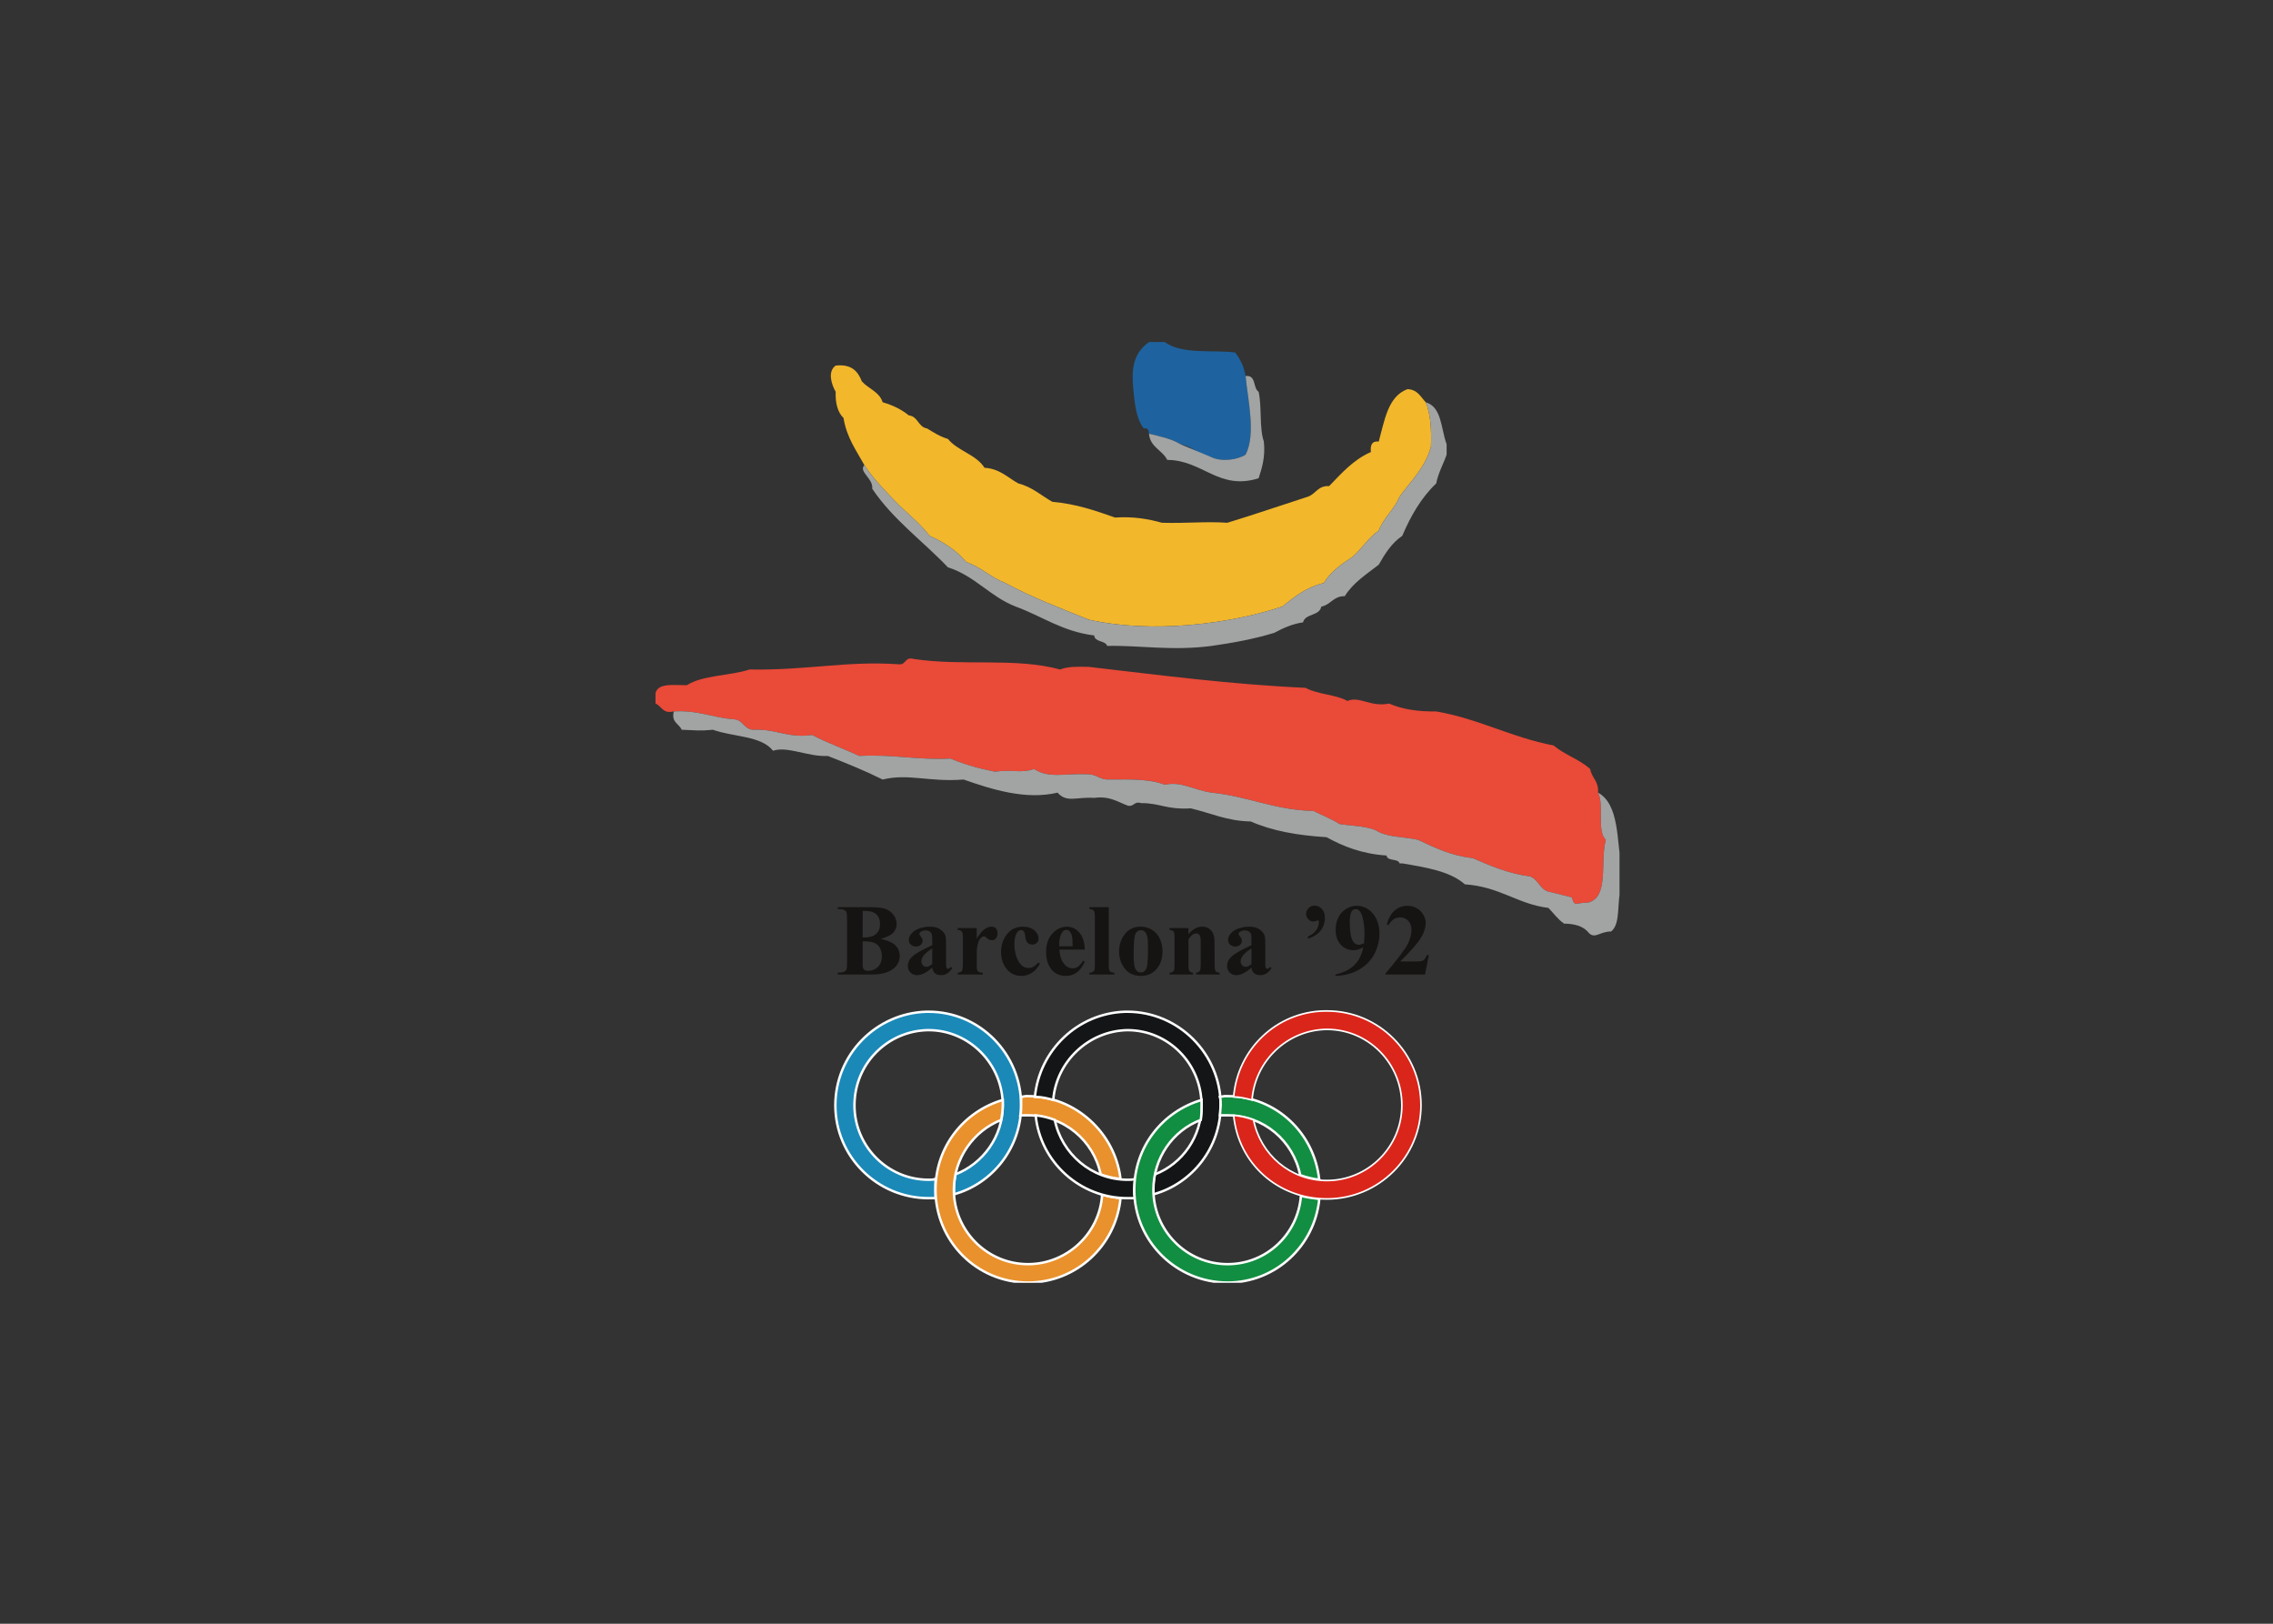 <svg viewBox="0 0 560 400" xmlns="http://www.w3.org/2000/svg" xmlns:serif="http://www.serif.com/" fill-rule="evenodd" clip-rule="evenodd"><rect x="0" y="0" width="560" height="400" fill="#333333" stroke="none"/><clipPath id="a"><path d="M161 84h238v232h-238z"/></clipPath><g clip-path="url(#a)"><g><clipPath id="b"><path d="M205.508 248.847h144.779v67.403h-144.779z"/></clipPath><g clip-path="url(#b)" stroke="#fff"><path serif:id="path1714" d="M228.221 249.236c-12.432.377-22.415 10.583-22.415 23.057 0 12.663 10.36 22.868 22.98 22.868h1.695v-4.725c-.565.189-1.13.189-1.695.189-10.171 0-18.271-8.315-18.271-18.332 0-10.206 8.1-18.332 18.083-18.522h.188c9.983 0 18.27 8.316 18.27 18.522 0 7.749-4.897 14.363-11.678 17.009-.188 1.134-.376 2.457-.376 3.78v1.134c9.606-2.646 16.575-11.529 16.575-21.923 0-12.663-10.171-23.057-22.791-23.057h-.565z" fill="#1a89b8" stroke-width=".6"/><path serif:id="path1716" d="M252.707 270.026l-1.13.189v2.079c0 .755 0 1.701-.189 2.457h1.884c8.853 0 16.199 6.237 17.894 14.552 1.507.568 3.202.945 4.898 1.134-1.319-11.34-11.114-20.411-22.792-20.411h-.565zm-5.651.945c-9.606 2.835-16.575 11.528-16.575 22.112 0 12.663 10.171 22.868 22.791 22.868 11.867 0 21.661-9.072 22.791-20.789-1.507-.189-3.014-.378-4.52-.945-.566 9.639-8.665 17.199-18.271 17.199-10.171 0-18.271-8.316-18.271-18.333 0-7.749 4.898-14.553 11.678-17.199.189-1.133.377-2.456.377-3.59v-1.323z" fill="#e9912c" stroke-width=".6"/><path serif:id="path1718" d="M277.194 249.236c-11.679.377-21.096 9.449-22.227 20.978 1.696 0 3.203.377 4.521.756.754-9.449 8.665-17.009 18.271-17.199 10.171 0 18.27 8.316 18.27 18.522 0 7.749-4.709 14.363-11.49 17.009-.376 1.134-.376 2.458-.376 3.78v1.134c9.606-2.646 16.575-11.529 16.575-21.923 0-12.663-10.359-23.057-22.979-23.057h-.565zm-22.038 25.514c1.13 11.528 10.925 20.411 22.603 20.411h1.883c-.188-.756-.188-1.512-.188-2.079l.188-2.646c-.565.189-1.13.189-1.883.189-8.853 0-16.199-6.426-17.894-14.742-1.507-.567-3.014-.944-4.709-1.133z" fill="#131516" stroke-width=".6"/><path serif:id="path1720" d="M325.037 290.815c-1.131-11.718-10.737-20.789-22.603-20.789h-.754l-1.13.189c.188.567.188 1.323.188 2.079l-.188 2.457h1.884c8.852 0 16.198 6.237 17.893 14.741 1.507.567 3.202.945 4.71 1.134v.189zm-29.008-19.844c-9.606 2.835-16.575 11.528-16.575 22.112 0 12.663 10.359 22.868 22.979 22.868 11.867 0 21.473-9.072 22.604-20.601-1.508-.188-3.014-.377-4.522-.755-.753 9.45-8.476 16.821-18.082 16.821-10.171 0-18.27-8.316-18.27-18.333 0-7.749 4.709-14.553 11.678-17.199.188-1.133.188-2.456.188-3.59v-1.323z" fill="#118e41" stroke-width=".6"/><path serif:id="path1722" d="M303.94 274.75c1.131 11.906 10.925 20.6 22.98 20.6 12.808 0 23.168-10.394 23.168-23.057 0-12.851-10.36-23.246-23.168-23.246h-.565c-11.867.189-21.473 9.449-22.415 21.168 1.507 0 3.014.377 4.521.756.754-9.639 8.664-17.199 18.271-17.389h.188c10.171 0 18.458 8.316 18.458 18.712 0 10.205-8.287 18.52-18.458 18.52-9.042 0-16.387-6.425-18.083-14.93-1.506-.567-3.202-.944-4.897-1.134z" fill="#da251b" stroke-width=".4"/></g></g><g><clipPath id="c"><path d="M206.398 223.094h145.621v17.315h-145.621z"/></clipPath><g clip-path="url(#c)" fill="#161413"><path d="M216.958 231.273c1.58.367 2.69.811 3.33 1.333.917.742 1.376 1.705 1.376 2.888 0 1.248-.501 2.28-1.501 3.096-1.229.987-3.014 1.48-5.357 1.48h-8.408v-.457c.763 0 1.282-.072 1.554-.214.271-.143.462-.328.572-.555.11-.229.165-.791.165-1.686v-10.773c0-.896-.055-1.459-.165-1.691-.11-.233-.303-.418-.579-.556-.276-.138-.792-.208-1.547-.208v-.457h7.932c1.896 0 3.238.169 4.028.508.789.339 1.411.845 1.867 1.519.455.673.683 1.389.683 2.148 0 .8-.291 1.513-.874 2.137-.583.624-1.608 1.12-3.076 1.488zm-4.424.623l-.005 5.322-.001.609c0 .439.11.77.329.994.22.224.545.335.975.335.638 0 1.226-.145 1.765-.434.538-.289.95-.709 1.237-1.26.287-.55.431-1.163.431-1.84 0-.775-.162-1.47-.485-2.085-.323-.615-.799-1.045-1.428-1.288-.629-.243-1.568-.361-2.818-.353zm.001-.954c1.16 0 2.015-.13 2.566-.392.552-.262.974-.63 1.268-1.105.293-.475.44-1.08.44-1.818 0-.736-.145-1.339-.434-1.81-.29-.47-.703-.828-1.241-1.074-.538-.245-1.402-.364-2.593-.356l-.006 6.555zM229.675 238.372c-1.39 1.236-2.638 1.854-3.744 1.854-.65 0-1.191-.214-1.622-.643-.431-.427-.646-.964-.646-1.609 0-.873.374-1.658 1.122-2.356.748-.698 2.378-1.626 4.89-2.784v-1.153c0-.866-.047-1.412-.14-1.636-.093-.225-.27-.421-.529-.589-.26-.168-.552-.252-.877-.252-.527 0-.962.119-1.304.356-.211.147-.317.319-.317.514 0 .172.114.384.341.637.309.352.464.691.464 1.017 0 .401-.148.742-.445 1.024-.297.281-.686.422-1.166.422-.512 0-.941-.155-1.287-.465-.346-.31-.518-.673-.518-1.089 0-.588.232-1.149.695-1.683.464-.535 1.111-.945 1.94-1.231.83-.285 1.693-.428 2.587-.428 1.082 0 1.938.231 2.568.692.631.46 1.04.961 1.227 1.499.114.343.171 1.131.171 2.363v4.444c0 .522.02.851.06.985.041.135.102.235.183.3.082.066.174.098.277.098.213 0 .429-.153.65-.459l.366.298c-.408.604-.829 1.044-1.264 1.317-.436.274-.93.411-1.484.411-.652 0-1.161-.154-1.527-.461-.366-.307-.589-.771-.671-1.393zm0-.888v-3.833c-.982.579-1.713 1.198-2.193 1.859-.317.44-.475.884-.475 1.332 0 .375.134.705.402.99.203.22.487.33.853.33.406.001.878-.226 1.413-.678zM240.634 228.618l.003 2.601c.757-1.184 1.421-1.971 1.991-2.358.57-.389 1.12-.583 1.649-.583.45 0 .81.141 1.08.422.269.282.404.68.404 1.194 0 .547-.132.972-.397 1.274-.264.302-.583.453-.957.453-.428 0-.8-.138-1.116-.415-.315-.277-.501-.432-.557-.465-.081-.049-.174-.073-.279-.073-.235 0-.458.09-.669.269-.333.278-.584.674-.755 1.188-.26.792-.39 1.665-.39 2.62l.004 2.632.001.683c0 .468.028.769.085.901.097.222.242.384.432.487.19.103.513.166.967.192v.43h-6.182v-.43c.498-.041.836-.178 1.011-.412.176-.233.264-.849.264-1.848v-6.333c0-.653-.033-1.07-.098-1.249-.082-.228-.2-.396-.355-.502-.156-.106-.429-.18-.822-.22v-.457h4.686v-.001zM255.827 237.106l.379.293c-.537 1.016-1.207 1.772-2.008 2.268-.801.495-1.653.743-2.556.743-1.521 0-2.737-.575-3.649-1.726-.911-1.151-1.366-2.534-1.366-4.15 0-1.559.415-2.931 1.245-4.114 1.001-1.428 2.38-2.142 4.138-2.142 1.18 0 2.117.298 2.813.893.696.595 1.044 1.259 1.044 1.993 0 .464-.14.836-.421 1.112-.282.278-.65.416-1.106.416-.48 0-.877-.159-1.19-.478-.314-.318-.507-.886-.581-1.702-.048-.515-.167-.875-.354-1.079-.187-.204-.407-.306-.659-.306-.39 0-.724.208-1.001.624-.424.628-.636 1.591-.636 2.887 0 1.078.171 2.107.513 3.091.342.982.81 1.715 1.404 2.196.447.351.976.526 1.587.526.398 0 .777-.093 1.135-.281.358-.188.781-.542 1.269-1.064zM267.27 233.932h-6.26c.074 1.516.476 2.715 1.208 3.595.562.677 1.237 1.015 2.026 1.015.488 0 .932-.136 1.33-.409.399-.272.826-.763 1.282-1.471l.414.274c-.618 1.264-1.301 2.159-2.049 2.685-.748.525-1.614.789-2.598.789-1.692 0-2.973-.653-3.843-1.959-.7-1.053-1.049-2.359-1.049-3.917 0-1.91.514-3.43 1.543-4.56 1.029-1.131 2.234-1.696 3.617-1.696 1.155 0 2.157.476 3.007 1.426.849.95 1.307 2.359 1.372 4.228zm-3.006-.823c0-1.312-.071-2.213-.213-2.702-.142-.489-.363-.86-.662-1.113-.171-.146-.398-.22-.681-.22-.421 0-.766.208-1.033.624-.478.725-.717 1.72-.717 2.984v.427h3.306zM273.168 223.472v14.221c0 .813.095 1.332.284 1.558.189.226.558.355 1.109.388v.431h-6.182v-.431c.504-.016.878-.165 1.122-.444.163-.188.244-.689.244-1.502v-11.844c0-.799-.093-1.311-.28-1.535-.187-.224-.549-.352-1.086-.385v-.457h4.789zM281.03 228.278c.992 0 1.915.257 2.769.771.853.514 1.502 1.245 1.945 2.191.444.947.665 1.983.665 3.11 0 1.624-.411 2.983-1.232 4.076-.992 1.322-2.362 1.983-4.11 1.983-1.717 0-3.038-.603-3.965-1.811s-1.391-2.608-1.391-4.199c0-1.641.474-3.071 1.421-4.291.948-1.22 2.247-1.83 3.898-1.83zm.055.875c-.415 0-.772.157-1.068.471-.297.314-.492.933-.586 1.859-.093.925-.14 2.211-.14 3.858 0 .873.057 1.688.17 2.447.09.578.281 1.019.575 1.32.292.302.626.453 1 .453.366 0 .671-.102.916-.306.317-.277.529-.664.634-1.162.163-.775.244-2.34.244-4.696 0-1.386-.077-2.338-.232-2.856-.154-.517-.382-.894-.683-1.131-.212-.171-.489-.257-.83-.257zM292.799 228.618v1.475c.587-.633 1.149-1.094 1.687-1.383.538-.288 1.117-.432 1.736-.432.741 0 1.357.206 1.846.619.489.413.815.926.978 1.54.13.466.196 1.362.196 2.687v4.465c0 .879.079 1.426.238 1.641.16.216.492.353.998.41v.43h-5.791v-.43c.435-.057.747-.236.935-.537.131-.203.197-.708.197-1.514v-5.101c0-.94-.036-1.533-.11-1.778-.073-.245-.197-.435-.373-.57-.175-.135-.368-.203-.58-.203-.701 0-1.353.497-1.956 1.489v6.164c0 .854.08 1.395.24 1.623.16.228.457.371.892.427v.431h-5.791v-.431c.481-.049.824-.204 1.028-.464.139-.179.208-.707.208-1.586v-6.49c0-.862-.079-1.398-.238-1.61-.159-.211-.492-.35-.998-.414v-.457h4.658v-.001zM308.324 238.372c-1.391 1.236-2.639 1.854-3.744 1.854-.651 0-1.192-.214-1.623-.643-.43-.427-.646-.964-.646-1.609 0-.873.374-1.658 1.122-2.356.748-.698 2.378-1.626 4.89-2.784v-1.153c0-.866-.046-1.412-.139-1.636-.094-.225-.27-.421-.53-.589-.26-.168-.552-.252-.876-.252-.529 0-.963.119-1.304.356-.212.147-.318.319-.318.514 0 .172.114.384.342.637.309.352.463.691.463 1.017 0 .401-.148.742-.445 1.024-.297.281-.685.422-1.165.422-.512 0-.942-.155-1.287-.465-.346-.31-.519-.673-.519-1.089 0-.588.232-1.149.696-1.683.463-.535 1.11-.945 1.939-1.231.83-.285 1.693-.428 2.587-.428 1.082 0 1.938.231 2.569.692.63.46 1.039.961 1.226 1.499.114.343.171 1.131.171 2.363v4.444c0 .522.02.851.061.985.04.135.101.235.182.3.081.066.174.098.277.098.213 0 .429-.153.649-.459l.367.298c-.408.604-.828 1.044-1.264 1.317-.436.274-.93.411-1.484.411-.651 0-1.16-.154-1.527-.461-.366-.307-.589-.771-.67-1.393zm0-.888v-3.833c-.983.579-1.714 1.198-2.193 1.859-.317.44-.475.884-.475 1.332 0 .375.134.705.402.99.203.22.487.33.853.33.406.001.877-.226 1.413-.678zM322.223 231.242v-.535c.947-.408 1.635-.936 2.064-1.585.428-.648.643-1.315.643-2.001 0-.13-.028-.232-.085-.305-.058-.066-.115-.098-.172-.098-.049 0-.123.028-.22.085-.237.139-.531.209-.882.209-.483 0-.902-.188-1.257-.564-.356-.375-.533-.816-.533-1.322 0-.539.204-1.012.611-1.42.408-.408.901-.612 1.48-.612.701 0 1.299.271 1.796.814.497.542.746 1.286.746 2.232 0 1.167-.352 2.203-1.056 3.108-.705.905-1.75 1.57-3.135 1.994zM329.021 240.409v-.34c1.355-.31 2.504-.767 3.446-1.372.943-.604 1.69-1.352 2.24-2.242.551-.891.937-1.916 1.157-3.076-.506.261-.936.443-1.291.544-.355.102-.728.153-1.12.153-1.256 0-2.303-.453-3.139-1.357-.836-.905-1.254-2.144-1.254-3.718 0-1.092.225-2.093.677-3.001.452-.909 1.097-1.614 1.935-2.116.838-.501 1.709-.752 2.612-.752.968 0 1.883.277 2.746.832.863.555 1.55 1.358 2.063 2.41.512 1.053.769 2.252.769 3.598 0 1.746-.417 3.418-1.252 5.016-.834 1.599-2.077 2.882-3.729 3.848-1.652.967-3.606 1.491-5.86 1.573zm7.028-8.057c.078-.912.117-1.715.117-2.407 0-1.483-.172-2.865-.515-4.143-.197-.709-.487-1.23-.871-1.565-.204-.179-.47-.269-.797-.269-.409 0-.728.175-.957.526-.319.48-.478 1.398-.478 2.75 0 2.256.27 3.813.811 4.668.352.554.827.831 1.425.831.319 0 .74-.129 1.265-.391zM351.091 240.07h-9.732v-.27c2.994-3.565 4.806-5.964 5.44-7.197.634-1.232.95-2.436.95-3.611 0-.857-.264-1.568-.792-2.135-.528-.567-1.175-.851-1.939-.851-1.252 0-2.224.628-2.914 1.883l-.452-.159c.439-1.565 1.105-2.722 2-3.472.894-.75 1.927-1.125 3.098-1.125.838 0 1.602.196 2.293.587.691.392 1.232.928 1.622 1.609.391.681.586 1.319.586 1.914 0 1.085-.301 2.185-.903 3.303-.822 1.508-2.614 3.613-5.379 6.311h3.574c.877 0 1.448-.037 1.713-.11.264-.074.482-.198.653-.374.171-.176.394-.546.67-1.109h.439l-.927 4.806z"/></g></g><g><clipPath id="d"><path d="M161.5 84.25h238v147.41h-238z"/></clipPath><g clip-path="url(#d)"><path d="M283.073 84.25h3.86c4.344 3.179 11.994 1.879 17.367 2.582 1.211 1.582 2.182 3.404 2.573 5.808.545 5.793 2.619 14.375 0 19.363-1.945 1.272-5.842 1.822-8.362.645-3.097-.549-4.622-2.677-7.718-3.227-2.118-1.317-4.955-1.913-7.72-2.581-.073-.788-.192-1.529-1.287-1.291-1.824-2.395-2.183-5.671-2.572-9.681-.556-5.733.284-8.962 3.859-11.618z" fill="#1e639f"/><path d="M212.959 114.585c-1.984-3.603-4.366-6.807-5.145-11.618-1.408-1.384-2.033-3.554-1.93-6.454-1.053-1.829-2.038-5.025 0-6.454 3.855-.427 5.488 1.377 6.432 3.872 1.61 1.827 4.315 2.555 5.146 5.163 2.503.716 4.653 1.786 6.432 3.227 2.314.261 2.286 2.871 4.503 3.228 1.603.973 3.156 1.996 5.146 2.581 2.407 2.964 6.932 3.801 9.005 7.1 3.824.251 5.72 2.436 8.362 3.873 3.428.863 5.609 2.978 8.363 4.518 5.915.518 10.674 2.197 15.437 3.872 4.583-.296 8.216.362 11.578 1.291 6.503.163 10.709-.369 16.081 0 6.745-2.053 13.289-4.308 19.941-6.455 1.876-.698 2.42-2.733 5.146-2.581 3.07-3.158 5.961-6.497 10.291-8.39-.181-1.689.235-2.777 1.93-2.582 1.458-5.207 2.23-11.102 7.076-12.908 2.496.077 3.25 1.901 4.502 3.226 1.211 2.873 1.446 6.726 1.287 10.972-1.45 5.215-4.924 8.398-7.718 12.263-1.301 3.214-3.899 5.124-5.146 8.391-2.541 1.754-4.151 4.44-6.433 6.454-2.698 1.81-5.424 3.594-7.076 6.454-4.355 1.008-7.281 3.451-10.29 5.808-13.186 4.367-32.138 6.67-47.6 3.228-7.03-2.844-14.191-5.555-20.584-9.036-3.583-1.354-5.971-3.905-9.649-5.164-2.343-2.812-5.436-4.871-9.006-6.453-2.419-3.166-5.597-5.572-8.362-8.391-2.723-2.86-5.521-5.647-7.719-9.035z" fill="#f2b72b"/><path d="M306.872 92.64c2.689-.331 1.765 2.962 3.217 3.874.824 3.69.128 8.906 1.286 12.262.389 3.833-.444 6.439-1.286 9.036-9.811 3.11-13.768-4.485-22.514-4.518-1.213-2.442-4.207-3.093-4.503-6.454 2.764.668 5.602 1.264 7.719 2.581l7.719 3.227c2.52 1.177 6.416.626 8.362-.646 2.619-4.987.545-13.569 0-19.362zM212.96 114.584c2.197 3.389 4.995 6.176 7.718 9.037 2.765 2.819 5.943 5.225 8.362 8.391 3.57 1.581 6.663 3.64 9.006 6.453 3.678 1.258 6.066 3.81 9.649 5.163 6.393 3.482 13.554 6.193 20.584 9.036 15.462 3.443 34.414 1.139 47.6-3.227 3.01-2.357 5.935-4.8 10.291-5.809 1.652-2.861 4.378-4.644 7.076-6.453 2.282-2.014 3.892-4.701 6.432-6.455 1.247-3.266 3.846-5.176 5.146-8.391 2.795-3.865 6.269-7.048 7.719-12.262.158-4.247-.076-8.1-1.287-10.972 4.004 1.146 3.735 6.58 5.146 10.327v2.581c-.832 2.393-2.031 4.417-2.573 7.1-3.642 3.445-6.244 7.935-8.362 12.909-2.574 1.719-4.227 4.364-5.789 7.099-3.015 2.354-6.311 4.425-8.363 7.745-2.822-.036-3.446 2.135-5.788 2.582-.443 2.352-3.932 1.649-4.503 3.872-2.795.424-4.968 1.47-7.076 2.582-4.758 1.464-9.993 2.452-15.438 3.227-9.827 1.289-17.787-.186-25.73 0-.51-1.424-3.023-.839-3.216-2.582-7.833-.961-12.848-4.75-19.297-7.099-6.354-2.446-10.039-7.569-16.725-9.681-6.187-6.486-13.565-11.775-18.654-19.363.323-2.507-3.472-4.218-1.928-5.81z" fill="#a2a4a4"/><path d="M161.5 170.736c.658-2.567 4.522-1.917 7.719-1.937 3.921-2.519 10.599-2.273 15.438-3.872 14.453.232 23.668-2.154 36.664-1.291 2.027.312 1.457-1.981 3.86-1.29 12.184 1.798 24.95-.419 36.021 2.581 1.804-.772 4.439-.71 7.077-.645 17.489 2.028 34.732 4.305 53.388 5.163 2.88 1.629 7.402 1.609 10.293 3.227 3.03-1.277 5.651 1.588 10.292.645 3.131 1.376 6.999 2.013 11.578 1.937 10.61 1.831 18.49 6.404 28.946 8.39 2.654 2.284 6.436 3.438 9.005 5.808.374 2.207 2.152 3.005 1.93 5.809 1.579 2.933-.387 9.423 1.93 11.618-1.517 5.147.981 14.323-4.503 15.49-2.732-.102-3.238 1.25-3.859-1.291l-5.146-1.292c-2.711-.292-2.962-3.052-5.146-3.871-5.485-.736-9.812-2.634-14.151-4.519-5.416-.589-9.399-2.618-13.509-4.518-3.148-.713-7.106-.615-9.648-1.936-2.39-1.475-6.299-1.425-9.649-1.937-1.953-1.267-4.289-2.151-6.432-3.226-9.639-.226-16.128-3.612-25.087-4.519-4.381-.595-7.393-2.866-11.578-1.936-3.492-1.445-8.536-1.332-13.509-1.291-2.316.173-3.1-1.192-5.145-1.291-6.058-.283-9.815 1.108-13.508-1.291-3.244 1.09-5.375.057-9.649.646-3.947-.773-7.634-1.807-10.935-3.227-8.138.42-14.332-1.11-22.514-.646-3.793-1.787-7.927-3.233-11.578-5.163-5.982.838-8.813-1.484-14.152-1.291-2.705.133-2.701-2.453-5.146-2.581-5.203-.373-8.862-2.295-14.794-1.937-2.8.659-2.958-1.333-4.503-1.934v-2.582z" fill="#ea4a38"/><path d="M399.5 213.979v4.518c-1.309 3.205-.026 9.011-2.574 10.972-2.872-.052-4.158 2.191-5.788 0-1.259-1.319-3.228-1.925-5.789-1.935-1.531-1.048-2.591-2.565-3.86-3.875-7.578-.916-11.99-5.241-20.584-5.806-3.638-3.234-9.572-4.164-15.438-5.164h-.643c-.41-1.31-3.007-.426-3.216-1.937-6.034-.399-10.647-2.225-14.794-4.517-7.085-.422-13.452-1.563-18.655-3.873-5.909-.095-9.909-2.105-14.794-3.228-6.065.352-7.552-1.319-12.222-1.291-1.818-.533-1.667.911-3.216.646-2.54-.894-4.416-2.454-8.362-1.936-4.351-.294-6.762 1.296-9.005-1.291-7.861 1.863-16.149-.782-23.158-3.227-8.38.678-13.657-1.561-19.94 0-4.296-2.143-8.874-4.004-13.508-5.809-4.877.257-9.81-2.474-13.508-1.291-2.917-3.741-9.928-3.377-14.795-5.163-3.642.341-3.851.116-7.719 0-.599-1.55-2.585-1.709-1.93-4.518 5.933-.358 9.591 1.563 14.795 1.936 2.444.129 2.441 2.715 5.146 2.582 5.339-.193 8.17 2.129 14.151 1.291 3.652 1.93 7.786 3.376 11.579 5.163 8.182-.465 14.376 1.065 22.513.646 3.302 1.419 6.989 2.454 10.935 3.227 4.274-.59 6.406.444 9.649-.647 3.693 2.4 7.45 1.008 13.508 1.292 2.046.098 2.83 1.464 5.146 1.291 4.972-.042 10.016-.154 13.508 1.29 4.185-.929 7.197 1.341 11.579 1.937 8.959.907 15.448 4.292 25.086 4.518 2.144 1.076 4.479 1.959 6.432 3.227 3.35.512 7.26.462 9.649 1.936 2.543 1.322 6.501 1.224 9.648 1.937 4.11 1.9 8.093 3.929 13.509 4.518 4.34 1.884 8.667 3.783 14.151 4.518 2.185.82 2.436 3.58 5.146 3.872l5.146 1.291c.621 2.542 1.127 1.19 3.86 1.292 5.483-1.168 2.985-10.343 4.502-15.49-2.316-2.195-.35-8.685-1.93-11.618 5.259 2.897 4.604 11.73 5.79 18.716z" fill="#a2a4a4"/></g></g></g></svg>